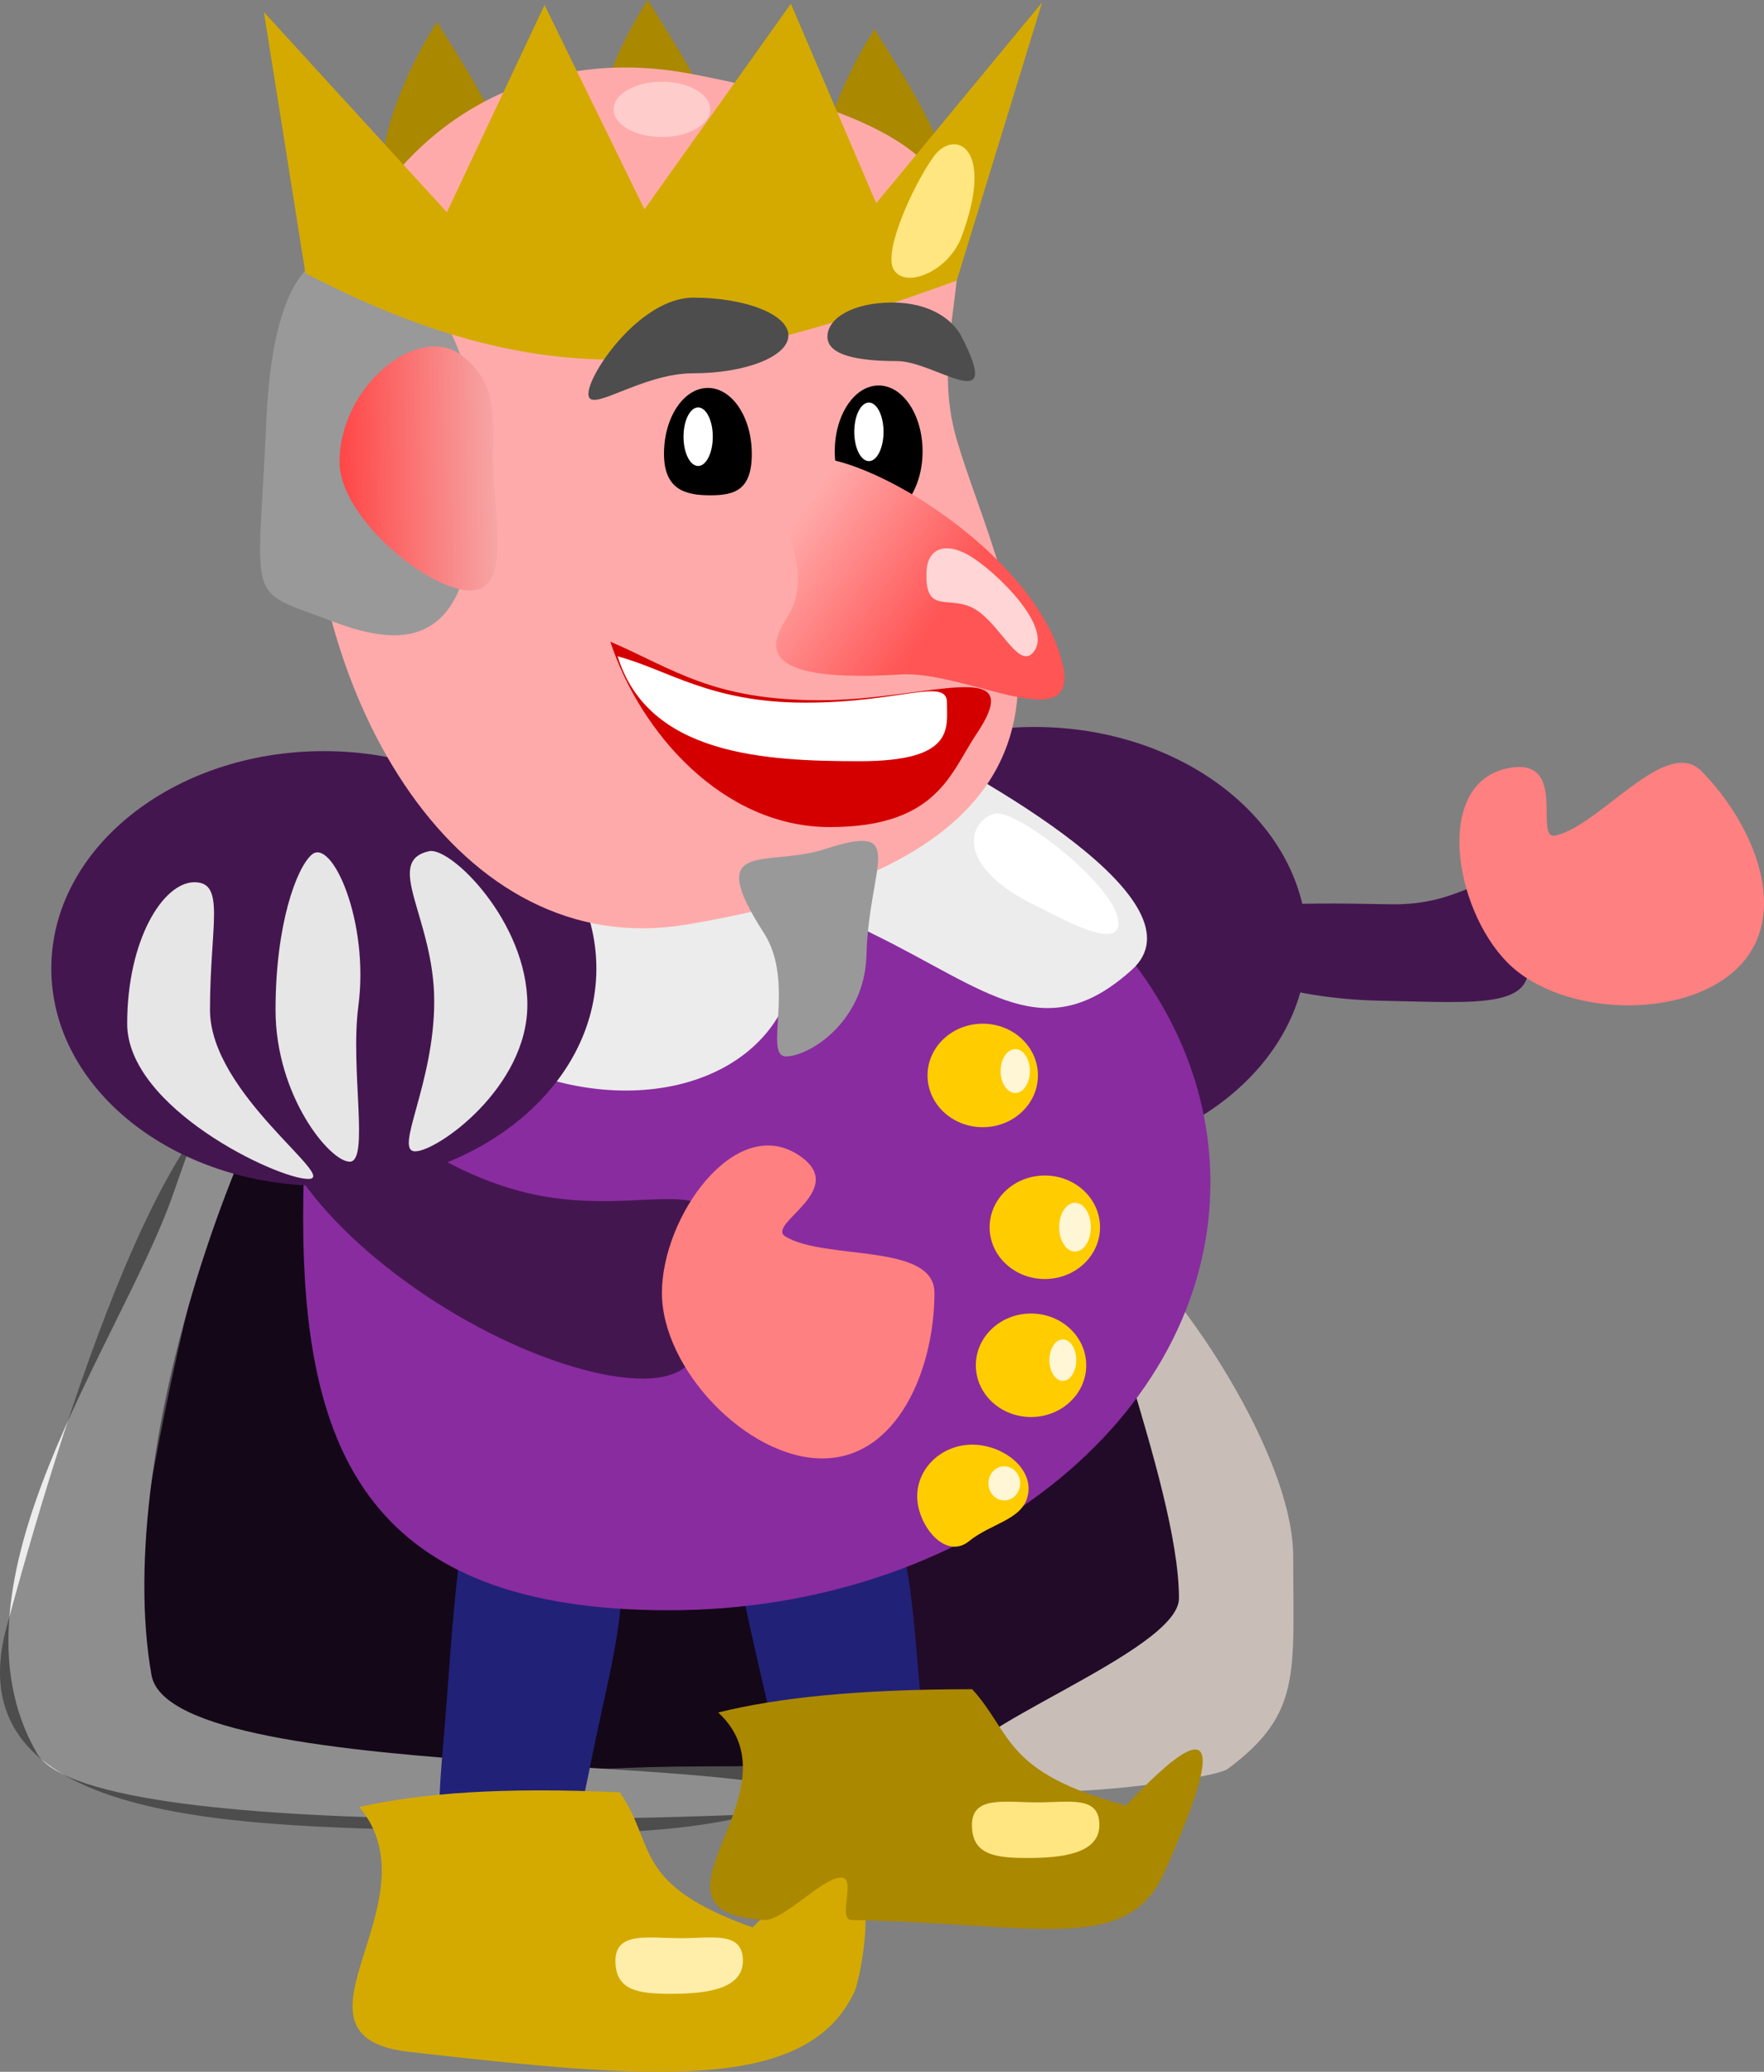 <?xml version="1.0" encoding="UTF-8" standalone="no"?>
<!-- Created with Inkscape (http://www.inkscape.org/) -->

<svg
   xmlns:dc="http://purl.org/dc/elements/1.1/"
   xmlns:cc="http://creativecommons.org/ns#"
   xmlns:rdf="http://www.w3.org/1999/02/22-rdf-syntax-ns#"
   xmlns:svg="http://www.w3.org/2000/svg"
   xmlns="http://www.w3.org/2000/svg"
   xmlns:xlink="http://www.w3.org/1999/xlink"
   xmlns:sodipodi="http://sodipodi.sourceforge.net/DTD/sodipodi-0.dtd"
   xmlns:inkscape="http://www.inkscape.org/namespaces/inkscape"
   width="103.307"
   height="121.313"
   id="svg3074"
   version="1.1"
   inkscape:version="0.48.2 r9819"
   sodipodi:docname="king_0.svg">
  <rect width="100%" height="100%" fill="#808080" stroke="none"/>
  <defs
     id="defs3076">
    <linearGradient
       id="linearGradient4285">
      <stop
         id="stop4287"
         offset="0"
         style="stop-color:#ff5555;stop-opacity:1;" />
      <stop
         id="stop4289"
         offset="1"
         style="stop-color:#ffaaaa;stop-opacity:1" />
    </linearGradient>
    <linearGradient
       id="linearGradient4273">
      <stop
         style="stop-color:#ff4646;stop-opacity:1;"
         offset="0"
         id="stop4275" />
      <stop
         style="stop-color:#f6a9a9;stop-opacity:1;"
         offset="1"
         id="stop4277" />
    </linearGradient>
    <linearGradient
       id="linearGradient4265">
      <stop
         style="stop-color:#ff5555;stop-opacity:1;"
         offset="0"
         id="stop4267" />
      <stop
         style="stop-color:#ff5555;stop-opacity:1;"
         offset="1"
         id="stop4269" />
    </linearGradient>
    <linearGradient
       id="linearGradient3843">
      <stop
         style="stop-color:#ff5555;stop-opacity:1;"
         offset="0"
         id="stop3845" />
      <stop
         style="stop-color:#f1c1c1;stop-opacity:1;"
         offset="1"
         id="stop3847" />
    </linearGradient>
    <linearGradient
       inkscape:collect="always"
       xlink:href="#linearGradient4273"
       id="linearGradient4279"
       x1="172.857"
       y1="242.352"
       x2="267.432"
       y2="240.331"
       gradientUnits="userSpaceOnUse"
       gradientTransform="matrix(0.1,0,0,0.1,441.477,517.177)" />
    <linearGradient
       inkscape:collect="always"
       xlink:href="#linearGradient4285"
       id="linearGradient4283"
       gradientUnits="userSpaceOnUse"
       x1="560.019"
       y1="355.537"
       x2="490.333"
       y2="250.57"
       gradientTransform="matrix(0.061,-0.01,0.012,0.099,454.351,521.981)" />
  </defs>
  <sodipodi:namedview
     id="base"
     pagecolor="#ffffff"
     bordercolor="#666666"
     borderopacity="1.0"
     inkscape:pageopacity="0.0"
     inkscape:pageshadow="2"
     inkscape:zoom="0.5"
     inkscape:cx="-157.95693"
     inkscape:cy="88.165547"
     inkscape:document-units="px"
     inkscape:current-layer="layer7"
     showgrid="false"
     inkscape:window-width="1920"
     inkscape:window-height="1152"
     inkscape:window-x="0"
     inkscape:window-y="0"
     inkscape:window-maximized="0"
     fit-margin-top="0"
     fit-margin-left="0"
     fit-margin-right="0"
     fit-margin-bottom="0" />
  <g
     inkscape:groupmode="layer"
     id="layer7"
     inkscape:label="Cape"
     transform="translate(-438.876,-513.985)">
    <path
       style="fill:#220b28;fill-opacity:1;stroke:none"
       d="m 508.147,610.191 c -7.255,4.967 -10.184,7.223 -27.981,7.223 -17.797,0 -23.132,3.976 -33.84,-4.798 0,-8.57 5.87,-36.629 12.306,-46.933 6.678,-10.69 12.472,-6.504 21.534,-6.504 17.797,0 27.981,33.551 27.981,51.013 z"
       id="path3470"
       inkscape:connector-curvature="0"
       sodipodi:nodetypes="cscssc" />
    <path
       style="fill:#ececec;fill-opacity:1;stroke:none"
       d="m 459.788,561.802 c 0.924,-1.105 3.953,2.348 3.953,2.348 -10.573,10.944 -18.336,34.761 -15.991,47.922 1.208,6.779 41.435,4.209 39.209,7.973 0,0 -42.614,2.338 -45.927,-3.412 -5.727,-9.939 4.93,-23.957 8.002,-32.78 2.588,-7.431 5.738,-16.056 10.754,-22.052 z"
       id="rect3473"
       inkscape:connector-curvature="0"
       sodipodi:nodetypes="scscsss" />
  </g>
  <g
     inkscape:groupmode="layer"
     id="layer10"
     inkscape:label="Cape Shadow"
     transform="translate(-438.876,-513.985)">
    <path
       style="opacity:0.4;fill:#000000;fill-opacity:1;stroke:none"
       d="m 491.378,610.898 c 0,10.935 -14.43,10.696 -26.062,10.304 -11.063,-0.373 -29.294,0.025 -26.062,-11.92 2.856,-10.555 10.167,-35.355 16.769,-31.921 9.799,5.098 35.355,22.602 35.355,33.537 z"
       id="path3666"
       inkscape:connector-curvature="0"
       sodipodi:nodetypes="sssss" />
    <path
       style="fill:#c8beb7;fill-opacity:1;stroke:none"
       d="m 514.612,605.14 c 0,6.862 0.504,9.192 -3.839,12.425 -0.922,0.686 -15.15,2.617 -15.853,0.025 -0.594,-2.188 13.001,-6.875 13.001,-10.016 0,-6.862 -6.338,-21.122 -4.218,-21.122 2.12,0 10.91,11.826 10.91,18.688 z"
       id="path3476"
       inkscape:connector-curvature="0"
       sodipodi:nodetypes="ssssss" />
  </g>
  <g
     inkscape:groupmode="layer"
     id="layer2"
     inkscape:label="Back Crown"
     transform="translate(-438.876,-513.985)">
    <path
       style="fill:#aa8800;fill-opacity:1;stroke:none"
       d="m 464.477,527.557 c -5.915,0.039 -2.457,-8.59 0,-12.286 3.267,5.26 7.792,11.899 0,12.286 z"
       id="path3158"
       inkscape:connector-curvature="0"
       sodipodi:nodetypes="ccc" />
    <path
       style="fill:#aa8800;fill-opacity:1;stroke:none"
       d="m 490.097,527.985 c -5.915,0.039 -2.457,-8.59 0,-12.286 3.267,5.26 7.792,11.899 0,12.286 z"
       id="path3158-4"
       inkscape:connector-curvature="0"
       sodipodi:nodetypes="ccc" />
    <path
       style="fill:#aa8800;fill-opacity:1;stroke:none"
       d="m 476.812,526.271 c -5.915,0.039 -2.457,-8.59 0,-12.286 3.267,5.26 7.792,11.899 0,12.286 z"
       id="path3158-0"
       inkscape:connector-curvature="0"
       sodipodi:nodetypes="ccc" />
  </g>
  <g
     inkscape:groupmode="layer"
     id="layer4"
     inkscape:label="Legs"
     transform="translate(-438.876,-513.985)" />
  <g
     inkscape:groupmode="layer"
     id="layer5"
     inkscape:label="Boots"
     transform="translate(-438.876,-513.985)">
    <path
       style="fill:#212178;fill-opacity:1;stroke:none"
       d="m 474.011,614.658 c -1.452,6.597 -1.449,9.956 -5.581,9.744 -4.903,-0.252 -3.887,-3.857 -3.356,-11.314 1.054,-14.791 1.895,-16.312 7.484,-11.816 3.775,3.037 2.94,6.63 1.453,13.386 z"
       id="path3190"
       inkscape:connector-curvature="0"
       sodipodi:nodetypes="sssss" />
    <g
       transform="matrix(0.1,0,0,0.1,443.497,524.653)"
       id="g3379">
      <path
         sodipodi:nodetypes="cssccc"
         inkscape:connector-curvature="0"
         id="path3214"
         d="m 164.218,951.403 c 46.467,55.517 -51.489,134.219 29.294,143.385 142.452,16.163 233.525,24.218 260.914,-35.778 3.178,-6.962 30.382,-127.189 -59.894,-37.088 -71.213,-25.393 -56.252,-48.294 -77.782,-79.123 -68.483,-3.15 -116.168,0.403 -152.533,8.603 z"
         style="fill:#d4aa00;fill-opacity:1;stroke:none" />
    </g>
    <path
       style="fill:#212178;fill-opacity:1;stroke:none"
       d="m 492.656,611.874 c 0.568,6.731 1.566,9.939 -2.442,10.96 -4.757,1.212 -4.856,-2.532 -6.558,-9.811 -3.377,-14.439 -3.024,-16.141 3.646,-13.503 4.505,1.782 4.772,5.461 5.354,12.355 z"
       id="path3190-8"
       inkscape:connector-curvature="0"
       sodipodi:nodetypes="sssss" />
    <g
       transform="matrix(0.098,-0.004,0.006,0.062,459.333,556.749)"
       id="g3393"
       style="fill:#aa8800">
      <path
         sodipodi:nodetypes="cssssccc"
         inkscape:connector-curvature="0"
         id="path3214-8"
         d="m 163.015,938.078 c 46.467,78.224 -65.47,184.05 15.313,196.964 11.364,1.817 37.533,-38.109 48.485,-36.95 9.104,0.963 -4.975,39.5 3.668,40.324 110.889,10.577 162.224,43.983 189.086,-33.332 18.042,-51.929 64.333,-186.36 -19.135,-63.798 -71.213,-35.779 -63.356,-71.893 -84.886,-115.331 -68.483,-4.438 -116.168,0.568 -152.533,12.122 z"
         style="fill:#aa8800;fill-opacity:1;stroke:none" />
    </g>
  </g>
  <g
     inkscape:groupmode="layer"
     id="layer8"
     inkscape:label="Left Arm"
     transform="translate(-438.876,-513.985)">
    <path
       sodipodi:type="arc"
       style="fill:#441650;fill-opacity:1;stroke:none"
       id="path3536-2"
       sodipodi:cx="238.396"
       sodipodi:cy="583.65143"
       sodipodi:rx="159.6041"
       sodipodi:ry="127.27922"
       d="m 398,583.651 c 0,70.294 -71.457,127.279 -159.604,127.279 -88.147,0 -159.604,-56.985 -159.604,-127.279 0,-70.294 71.457,-127.279 159.604,-127.279 88.147,0 159.604,56.985 159.604,127.279 z"
       transform="matrix(0.1,0,0,0.1,475.62,510.915)" />
    <path
       style="fill:#441650;fill-opacity:1;stroke:none"
       d="m 520.313,566.934 c 5.801,0.106 5.641,-4.024 7.834,2.568 1.214,3.648 -2.54,3.187 -8.341,3.081 -5.801,-0.106 -10.474,-1.82 -10.438,-3.828 0.037,-2.008 5.144,-1.927 10.945,-1.821 z"
       id="path3597"
       inkscape:connector-curvature="0"
       sodipodi:nodetypes="sssss" />
  </g>
  <g
     inkscape:groupmode="layer"
     id="layer3"
     inkscape:label="Body"
     transform="translate(-438.876,-513.985)">
    <path
       style="fill:#892ca0;fill-opacity:1;stroke:none"
       d="m 509.763,583.22 c 0,13.836 -14.201,25.052 -31.719,25.052 -17.518,0 -21.415,-9.196 -21.415,-23.031 0,-13.836 3.897,-27.072 21.415,-27.072 17.518,0 31.719,11.216 31.719,25.052 z"
       id="path3187"
       inkscape:connector-curvature="0"
       sodipodi:nodetypes="sssss" />
    <path
       sodipodi:type="arc"
       style="fill:#ffcc00;fill-opacity:1;stroke:none"
       id="path3344"
       sodipodi:cx="549.52301"
       sodipodi:cy="597.79352"
       sodipodi:rx="32.324883"
       sodipodi:ry="30.304577"
       d="m 581.848,597.794 c 0,16.737 -14.472,30.305 -32.325,30.305 -17.853,0 -32.325,-13.568 -32.325,-30.305 0,-16.737 14.472,-30.305 32.325,-30.305 17.853,0 32.325,13.568 32.325,30.305 z"
       transform="matrix(0.1,0,0,0.1,441.477,517.177)" />
    <path
       transform="matrix(0.1,0,0,0.1,445.113,526.067)"
       sodipodi:type="arc"
       style="fill:#ffcc00;fill-opacity:1;stroke:none"
       id="path3344-6"
       sodipodi:cx="549.52301"
       sodipodi:cy="597.79352"
       sodipodi:rx="32.324883"
       sodipodi:ry="30.304577"
       d="m 581.848,597.794 c 0,16.737 -14.472,30.305 -32.325,30.305 -17.853,0 -32.325,-13.568 -32.325,-30.305 0,-16.737 14.472,-30.305 32.325,-30.305 17.853,0 32.325,13.568 32.325,30.305 z" />
    <path
       transform="matrix(0.1,0,0,0.1,444.305,534.148)"
       sodipodi:type="arc"
       style="fill:#ffcc00;fill-opacity:1;stroke:none"
       id="path3344-1"
       sodipodi:cx="549.52301"
       sodipodi:cy="597.79352"
       sodipodi:rx="32.324883"
       sodipodi:ry="30.304577"
       d="m 581.848,597.794 c 0,16.737 -14.472,30.305 -32.325,30.305 -17.853,0 -32.325,-13.568 -32.325,-30.305 0,-16.737 14.472,-30.305 32.325,-30.305 17.853,0 32.325,13.568 32.325,30.305 z" />
    <path
       style="fill:#ffcc00;fill-opacity:1;stroke:none"
       d="m 499.056,601.605 c -0.353,1.391 -2.12,1.563 -3.435,2.626 -1.388,1.123 -3.03,-0.953 -3.03,-2.626 0,-1.674 1.447,-3.03 3.232,-3.03 1.785,0 3.645,1.408 3.232,3.03 z"
       id="path3344-4"
       inkscape:connector-curvature="0"
       sodipodi:nodetypes="sssss" />
    <path
       sodipodi:type="arc"
       style="fill:#ececec;fill-opacity:1;stroke:none"
       id="path3515"
       sodipodi:cx="341.43155"
       sodipodi:cy="537.18439"
       sodipodi:rx="135.36044"
       sodipodi:ry="101.01525"
       d="m 476.792,537.184 c 0,55.789 -60.603,101.015 -135.36,101.015 -74.758,0 -135.36,-45.226 -135.36,-101.015 0,-55.789 60.603,-101.015 135.36,-101.015 74.758,0 135.36,45.226 135.36,101.015 z"
       transform="matrix(0.09,0.044,-0.044,0.09,465.486,503.602)" />
    <path
       style="fill:#ececec;fill-opacity:1;stroke:none"
       d="m 505.157,570.776 c -5.125,4.615 -8.465,1.164 -15.182,-2.117 -6.717,-3.281 -7.754,-10.61 -5.305,-15.623 2.448,-5.013 -1.233,0.048 5.484,3.329 6.717,3.281 19.358,10.49 15.003,14.411 z"
       id="path3515-2"
       inkscape:connector-curvature="0"
       sodipodi:nodetypes="sssss" />
  </g>
  <g
     inkscape:groupmode="layer"
     id="layer6"
     inkscape:label="Right Arm"
     transform="translate(-438.876,-513.985)">
    <path
       sodipodi:type="arc"
       style="fill:#441650;fill-opacity:1;stroke:none"
       id="path3536"
       sodipodi:cx="238.396"
       sodipodi:cy="583.65143"
       sodipodi:rx="159.6041"
       sodipodi:ry="127.27922"
       d="m 398,583.651 c 0,70.294 -71.457,127.279 -159.604,127.279 -88.147,0 -159.604,-56.985 -159.604,-127.279 0,-70.294 71.457,-127.279 159.604,-127.279 88.147,0 159.604,56.985 159.604,127.279 z"
       transform="matrix(0.1,0,0,0.1,434.002,512.329)" />
    <path
       style="fill:#441650;fill-opacity:1;stroke:none"
       d="m 479.578,593.17 c -0.942,3.037 -8.556,1.334 -15.26,-2.99 -6.705,-4.324 -10.743,-9.995 -9.019,-12.668 1.723,-2.672 6.335,4.186 14.048,6.222 8.725,2.303 14.379,-3.945 10.232,9.435 z"
       id="path3538"
       inkscape:connector-curvature="0"
       sodipodi:nodetypes="sssss" />
    <path
       style="fill:#ff8080;fill-opacity:1;stroke:none"
       d="m 493.601,589.685 c 0,4.463 -2.159,9.697 -6.566,9.697 -4.407,0 -9.394,-5.234 -9.394,-9.697 0,-4.463 4.282,-10.479 7.98,-8.081 3.116,2.02 -1.946,4.056 -0.747,4.784 2.324,1.413 8.727,0.353 8.727,3.297 z"
       id="path3541"
       inkscape:connector-curvature="0"
       sodipodi:nodetypes="ssssss" />
    <path
       style="fill:#e6e6e6;fill-opacity:1;stroke:none"
       d="m 451.174,573.118 c 0,4.909 7.599,9.899 5.758,9.899 -1.841,0 -10.607,-4.182 -10.607,-9.091 0,-4.909 2.099,-8.283 3.94,-8.283 1.841,0 0.909,2.566 0.909,7.475 z"
       id="path3544"
       inkscape:connector-curvature="0"
       sodipodi:nodetypes="sssss" />
    <path
       style="fill:#e6e6e6;fill-opacity:1;stroke:none"
       d="m 459.862,572.916 c -0.485,3.651 0.666,9.091 -0.505,9.091 -1.172,0 -4.344,-3.868 -4.344,-8.889 0,-5.021 1.234,-8.326 2.121,-9.091 1.172,-1.01 3.388,3.917 2.727,8.889 z"
       id="path3547"
       inkscape:connector-curvature="0"
       sodipodi:nodetypes="sssss" />
    <path
       style="fill:#e6e6e6;fill-opacity:1;stroke:none"
       d="m 469.761,572.815 c 0,4.854 -5.283,8.586 -6.566,8.586 -1.283,0 1.111,-3.935 1.111,-8.788 0,-4.854 -3,-8.182 -0.303,-8.788 1.252,-0.281 5.758,4.137 5.758,8.99 z"
       id="path3550"
       inkscape:connector-curvature="0"
       sodipodi:nodetypes="sssss" />
    <path
       style="fill:#ff8080;fill-opacity:1;stroke:none"
       d="m 538.525,559.143 c 3.128,3.184 5.256,8.431 2.112,11.519 -3.144,3.089 -10.37,2.85 -13.498,-0.334 -3.128,-3.184 -4.289,-10.476 0.029,-11.357 3.639,-0.743 1.454,4.257 2.82,3.936 2.648,-0.621 6.473,-5.864 8.536,-3.764 z"
       id="path3541-2"
       inkscape:connector-curvature="0"
       sodipodi:nodetypes="ssssss" />
  </g>
  <g
     inkscape:label="Head"
     inkscape:groupmode="layer"
     id="layer1"
     transform="translate(-438.876,-513.985)">
    <path
       style="fill:#ffaaaa;fill-opacity:1;stroke:none"
       d="m 494.905,539.727 c 2.681,9.138 11.818,23.792 -15.857,28.401 -13.334,2.22 -22.309,-13.151 -22.143,-28.718 0.154,-14.393 10.059,-23.455 22.429,-21.102 23.631,4.494 12.723,11.71 15.571,21.42 z"
       id="path3082"
       inkscape:connector-curvature="0"
       sodipodi:nodetypes="sssss" />
    <path
       style="fill:#000000;fill-opacity:1;stroke:none"
       d="m 482.905,540.557 c 0,2.13 -1.008,2.429 -2.429,2.429 -1.42,0 -2.714,-0.298 -2.714,-2.429 0,-2.13 1.151,-3.857 2.571,-3.857 1.42,0 2.571,1.727 2.571,3.857 z"
       id="path3084"
       inkscape:connector-curvature="0"
       sodipodi:nodetypes="sssss" />
    <path
       transform="matrix(0.1,0,0,0.1,458.334,516.463)"
       sodipodi:type="arc"
       style="fill:#000000;fill-opacity:1;stroke:none"
       id="path3084-1"
       sodipodi:cx="320"
       sodipodi:cy="239.50504"
       sodipodi:rx="25.714285"
       sodipodi:ry="38.57143"
       d="m 345.714,239.505 c 0,21.302 -11.513,38.571 -25.714,38.571 -14.202,0 -25.714,-17.269 -25.714,-38.571 0,-21.302 11.513,-38.571 25.714,-38.571 14.202,0 25.714,17.269 25.714,38.571 z" />
    <path
       sodipodi:type="arc"
       style="fill:#ffffff;fill-opacity:1;stroke:none"
       id="path3104"
       sodipodi:cx="317.14285"
       sodipodi:cy="232.36218"
       sodipodi:rx="8.5714283"
       sodipodi:ry="17.142857"
       d="m 325.714,232.362 c 0,9.468 -3.838,17.143 -8.571,17.143 -4.734,0 -8.571,-7.675 -8.571,-17.143 0,-9.468 3.838,-17.143 8.571,-17.143 4.734,0 8.571,7.675 8.571,17.143 z"
       transform="matrix(0.1,0,0,0.1,448.048,516.32)" />
    <path
       transform="matrix(0.1,0,0,0.1,458.048,516.035)"
       sodipodi:type="arc"
       style="fill:#ffffff;fill-opacity:1;stroke:none"
       id="path3104-7"
       sodipodi:cx="317.14285"
       sodipodi:cy="232.36218"
       sodipodi:rx="8.5714283"
       sodipodi:ry="17.142857"
       d="m 325.714,232.362 c 0,9.468 -3.838,17.143 -8.571,17.143 -4.734,0 -8.571,-7.675 -8.571,-17.143 0,-9.468 3.838,-17.143 8.571,-17.143 4.734,0 8.571,7.675 8.571,17.143 z" />
    <path
       style="fill:#d40000;fill-opacity:1;stroke:none"
       d="m 496.048,556.985 c -1.495,2.227 -2.26,5.429 -8.571,5.429 -6.312,0 -11.143,-5.603 -12.857,-10.857 3.714,1.603 5.974,3.429 12.286,3.429 6.312,0 12.286,-2.683 9.143,2 z"
       id="path3128"
       inkscape:connector-curvature="0"
       sodipodi:nodetypes="sscss" />
    <path
       style="fill:#ffffff;fill-opacity:1;stroke:none"
       d="m 494.335,555.128 c 0,1.499 0.464,3.429 -5.109,3.429 -5.573,0 -12.39,-0.358 -14.178,-6.143 2.938,0.787 5.412,2.714 10.985,2.714 5.573,0 8.302,-1.499 8.302,0 z"
       id="path3131"
       inkscape:connector-curvature="0"
       sodipodi:nodetypes="sscss" />
    <path
       style="fill:#999999;fill-opacity:1;stroke:none"
       d="m 489.62,569.914 c -0.106,3.927 -3.373,5.929 -4.714,5.929 -1.341,0 0.572,-4.328 -1.286,-7.214 -3.598,-5.591 0.176,-3.823 3.571,-4.929 4.914,-1.599 2.572,0.879 2.429,6.214 z"
       id="path3134"
       inkscape:connector-curvature="0"
       sodipodi:nodetypes="sssss" />
    <path
       style="fill:#999999;fill-opacity:1;stroke:none"
       d="m 466.621,542.261 c 0.171,9.815 -4.058,9.719 -8.274,8.108 -5.185,-1.981 -4.364,-0.676 -3.869,-11.823 0.435,-9.811 3.831,-11.692 8.274,-8.108 3.973,3.204 3.791,7.347 3.869,11.823 z"
       id="path3146"
       inkscape:connector-curvature="0"
       sodipodi:nodetypes="sssss" />
    <path
       style="fill:url(#linearGradient4279);fill-opacity:1;stroke:none"
       d="m 467.763,541.057 c 0,3.195 1.128,7.5 -1.357,7.5 -2.485,0 -7.643,-4.305 -7.643,-7.5 0,-4.56 4.729,-8.249 7.214,-6.214 1.923,1.575 1.786,3.019 1.786,6.214 z"
       id="path3149"
       inkscape:connector-curvature="0"
       sodipodi:nodetypes="sssss" />
    <path
       style="fill:#d4aa00;fill-opacity:1;stroke:none"
       d="m 454.334,514.699 10.714,11.714 5.718,-12.132 5.853,11.96 8.573,-12.036 4.999,11.679 9.715,-11.756 -5,16.286 c -13.921,5.023 -23.088,7.402 -38.143,-0.429 z"
       id="rect3152"
       inkscape:connector-curvature="0"
       sodipodi:nodetypes="cccccccccc" />
  </g>
  <g
     inkscape:groupmode="layer"
     id="layer9"
     inkscape:label="Shinies"
     transform="translate(-438.876,-513.985)">
    <path
       style="fill:#ffe680;fill-opacity:1;stroke:none"
       d="m 495.191,527.842 c -0.774,2.076 -3.374,3.103 -4,1.88 -0.575,-1.124 1.26,-5.067 2.385,-6.594 1.171,-1.59 3.606,-0.628 1.615,4.714 z"
       id="path3619"
       inkscape:connector-curvature="0"
       sodipodi:nodetypes="ssss" />
    <path
       style="fill:url(#linearGradient4283);fill-opacity:1;stroke:none"
       d="m 501.103,552.844 c 1.067,4.461 -5.655,0.388 -9.507,0.633 -9.841,0.628 -7.023,-2.582 -6.478,-3.602 2.02,-3.778 -3.154,-7.856 0.312,-9.008 3.314,-1.101 14.102,5.409 15.673,11.976 z"
       id="path3125"
       inkscape:connector-curvature="0"
       sodipodi:nodetypes="sssss" />
    <path
       style="fill:#ffd5d5;fill-opacity:1;stroke:none"
       d="m 499.352,552.223 c -0.852,0.91 -1.922,-1.72 -3.395,-2.581 -1.473,-0.86 -2.954,0.417 -2.817,-2.236 0.064,-1.245 1.038,-1.748 2.511,-0.887 1.473,0.86 5.05,4.263 3.701,5.704 z"
       id="path3622"
       inkscape:connector-curvature="0"
       sodipodi:nodetypes="sssss" />
    <path
       style="fill:#ffffff;fill-opacity:1;stroke:none"
       d="m 504.342,567.763 c 0.434,2.166 -3.51,-0.13 -4.651,-0.671 -5.146,-2.439 -4.002,-5.119 -2.552,-5.462 1.228,-0.291 6.768,3.967 7.203,6.133 z"
       id="path3628"
       inkscape:connector-curvature="0"
       sodipodi:nodetypes="ssss" />
    <path
       sodipodi:type="arc"
       style="fill:#fff6d5;fill-opacity:1;stroke:none"
       id="path3631"
       sodipodi:cx="568.57141"
       sodipodi:cy="595.2193"
       sodipodi:rx="8.5714283"
       sodipodi:ry="12.857142"
       d="m 577.143,595.219 c 0,7.101 -3.838,12.857 -8.571,12.857 -4.734,0 -8.571,-5.756 -8.571,-12.857 0,-7.101 3.838,-12.857 8.571,-12.857 4.734,0 8.571,5.756 8.571,12.857 z"
       transform="matrix(0.1,0,0,0.1,441.477,517.177)" />
    <path
       sodipodi:type="arc"
       style="fill:#fff6d5;fill-opacity:1;stroke:none"
       id="path3633"
       sodipodi:cx="603.57141"
       sodipodi:cy="686.64789"
       sodipodi:rx="9.2857141"
       sodipodi:ry="14.285714"
       d="m 612.857,686.648 c 0,7.89 -4.157,14.286 -9.286,14.286 -5.128,0 -9.286,-6.396 -9.286,-14.286 0,-7.89 4.157,-14.286 9.286,-14.286 5.128,0 9.286,6.396 9.286,14.286 z"
       transform="matrix(0.1,0,0,0.1,441.477,517.177)" />
    <path
       sodipodi:type="arc"
       style="fill:#fff6d5;fill-opacity:1;stroke:none"
       id="path3635"
       sodipodi:cx="596.42859"
       sodipodi:cy="764.50507"
       sodipodi:rx="7.8571429"
       sodipodi:ry="12.142858"
       d="m 604.286,764.505 c 0,6.706 -3.518,12.143 -7.857,12.143 -4.339,0 -7.857,-5.437 -7.857,-12.143 0,-6.706 3.518,-12.143 7.857,-12.143 4.339,0 7.857,5.437 7.857,12.143 z"
       transform="matrix(0.1,0,0,0.1,441.477,517.177)" />
    <path
       sodipodi:type="arc"
       style="fill:#fff6d5;fill-opacity:1;stroke:none"
       id="path3637"
       sodipodi:cx="562.14288"
       sodipodi:cy="836.64789"
       sodipodi:rx="9.2857141"
       sodipodi:ry="10"
       d="m 571.429,836.648 c 0,5.523 -4.157,10 -9.286,10 -5.128,0 -9.286,-4.477 -9.286,-10 0,-5.523 4.157,-10 9.286,-10 5.128,0 9.286,4.477 9.286,10 z"
       transform="matrix(0.1,0,0,0.1,441.477,517.177)" />
    <path
       style="fill:#ffe680;fill-opacity:1;stroke:none"
       d="m 503.261,620.846 c 0,1.736 -2.343,1.931 -4.237,1.931 -1.894,0 -3.227,-0.195 -3.227,-1.931 0,-1.736 1.939,-1.325 3.833,-1.325 1.894,0 3.631,-0.411 3.631,1.325 z"
       id="path3642"
       inkscape:connector-curvature="0"
       sodipodi:nodetypes="sssss" />
    <path
       style="fill:#ffeeaa;fill-opacity:1;stroke:none"
       d="m 482.382,628.799 c 0,1.736 -2.343,1.931 -4.237,1.931 -1.894,0 -3.227,-0.195 -3.227,-1.931 0,-1.736 1.939,-1.325 3.833,-1.325 1.894,0 3.631,-0.411 3.631,1.325 z"
       id="path3642-1"
       inkscape:connector-curvature="0"
       sodipodi:nodetypes="sssss" />
    <path
       sodipodi:type="arc"
       style="opacity:0.4;fill:#ffffff;fill-opacity:1;stroke:none"
       id="path3669"
       sodipodi:cx="361.63461"
       sodipodi:cy="32.108112"
       sodipodi:rx="28.284271"
       sodipodi:ry="16.162441"
       d="m 389.919,32.108 c 0,8.926 -12.663,16.162 -28.284,16.162 -15.621,0 -28.284,-7.236 -28.284,-16.162 0,-8.926 12.663,-16.162 28.284,-16.162 15.621,0 28.284,7.236 28.284,16.162 z"
       transform="matrix(0.1,0,0,0.1,441.477,517.177)" />
    <path
       style="fill:#4d4d4d;fill-opacity:1;stroke:none"
       d="m 485.048,533.628 c 0,1.223 -2.494,2.214 -5.571,2.214 -3.077,0 -6.143,2.437 -6.143,1.214 0,-1.223 3.066,-5.643 6.143,-5.643 3.077,0 5.571,0.991 5.571,2.214 z"
       id="path3139"
       inkscape:connector-curvature="0"
       sodipodi:nodetypes="sssss" />
    <path
       style="fill:#4d4d4d;fill-opacity:1;stroke:none"
       d="m 495.191,533.699 c 2.496,4.848 -1.537,1.429 -3.786,1.429 -2.249,0 -4.071,-0.324 -4.071,-1.429 0,-1.105 1.537,-2 3.786,-2 2.249,0 3.566,1.018 4.071,2 z"
       id="path3142"
       inkscape:connector-curvature="0"
       sodipodi:nodetypes="sssss" />
  </g>
</svg>
